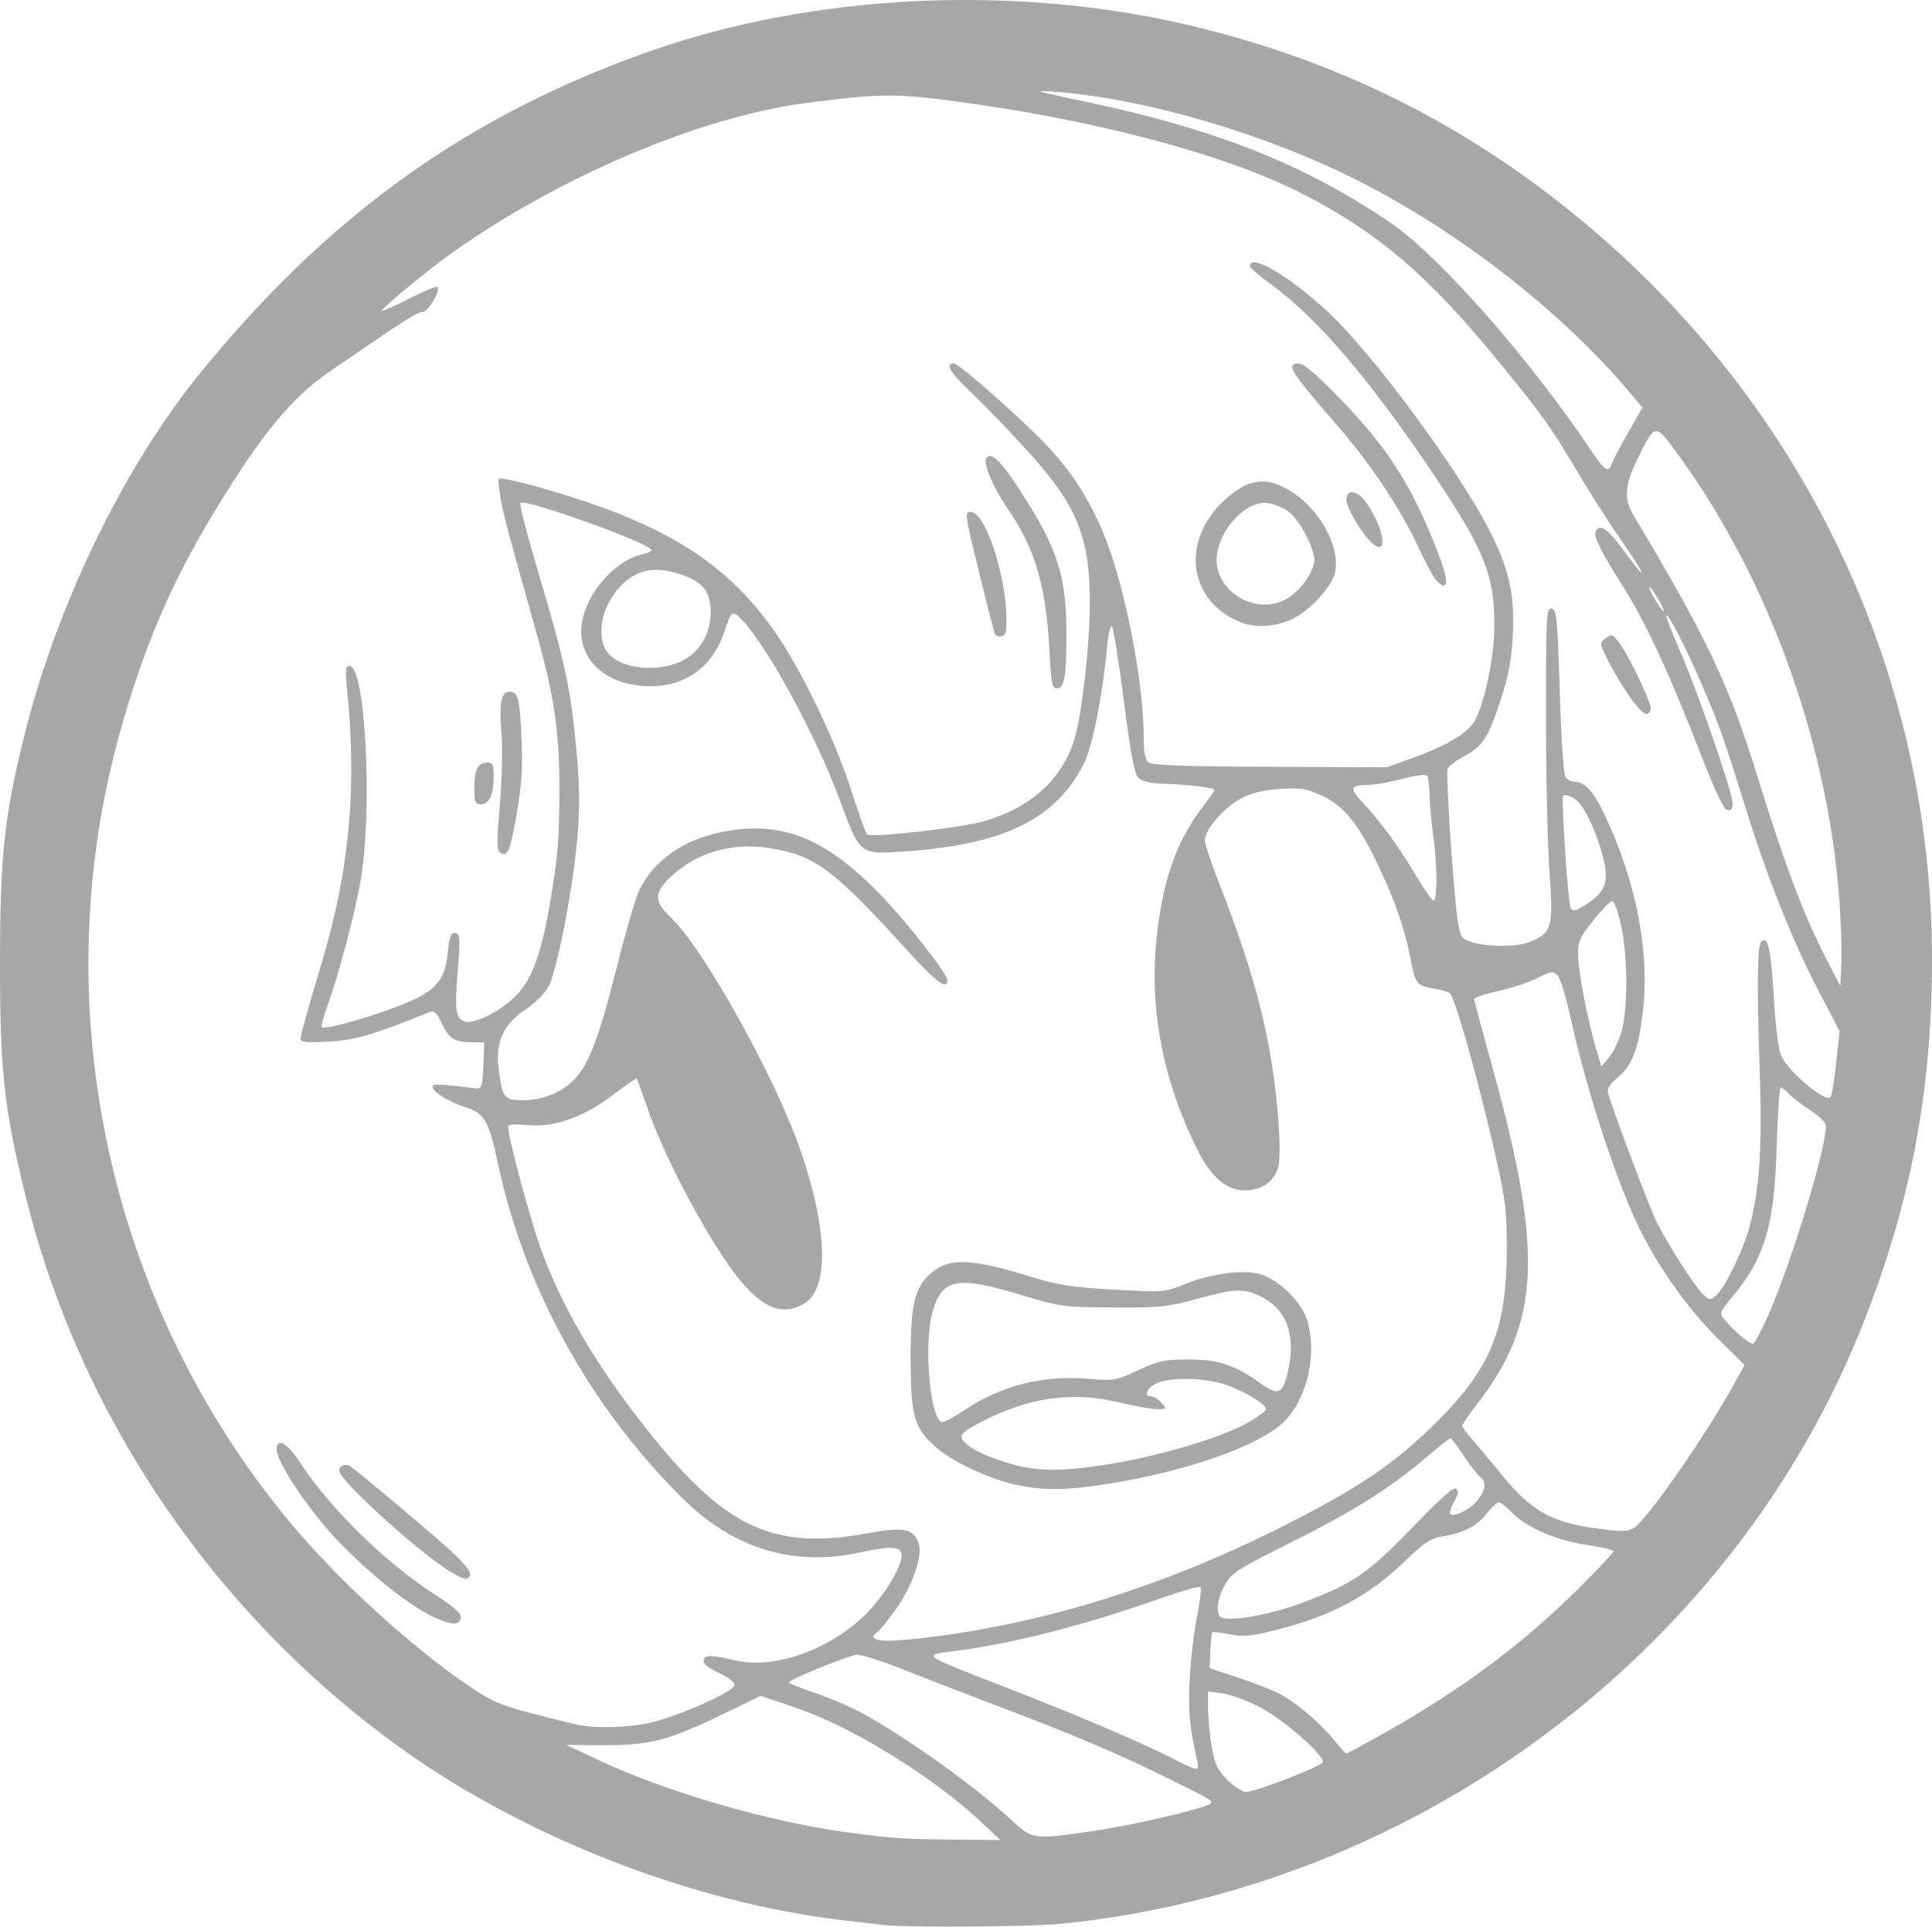 <?xml version="1.0" encoding="UTF-8" standalone="no"?>
<!-- Created with Inkscape (http://www.inkscape.org/) -->

<svg
   xmlns:dc="http://purl.org/dc/elements/1.1/"
   xmlns:cc="http://creativecommons.org/ns#"
   xmlns:rdf="http://www.w3.org/1999/02/22-rdf-syntax-ns#"
   xmlns:svg="http://www.w3.org/2000/svg"
   xmlns="http://www.w3.org/2000/svg"
   xmlns:sodipodi="http://sodipodi.sourceforge.net/DTD/sodipodi-0.dtd"
   xmlns:inkscape="http://www.inkscape.org/namespaces/inkscape"
   width="158.852mm"
   height="158.443mm"
   viewBox="0 0 158.852 158.443"
   version="1.1"
   id="svg8"
   inkscape:version="0.92.4 (5da689c313, 2019-01-14)"
   sodipodi:docname="dibujo.svg">
  <defs
     id="defs2" />
  <sodipodi:namedview
     id="base"
     pagecolor="#ffffff"
     bordercolor="#666666"
     borderopacity="1.0"
     inkscape:pageopacity="0.0"
     inkscape:pageshadow="2"
     inkscape:zoom="0.7"
     inkscape:cx="225.50516"
     inkscape:cy="232.00952"
     inkscape:document-units="mm"
     inkscape:current-layer="layer1"
     showgrid="false"
     fit-margin-top="0"
     fit-margin-left="0"
     fit-margin-right="0"
     fit-margin-bottom="0"
     inkscape:window-width="1920"
     inkscape:window-height="1001"
     inkscape:window-x="-9"
     inkscape:window-y="-9"
     inkscape:window-maximized="1" />
  <g
     inkscape:label="Capa 1"
     inkscape:groupmode="layer"
     id="layer1"
     transform="translate(-23.383,-37.445)">
    <path
       style="fill:#A7A7A7;stroke-width:0.265"
       d="m 96.119,195.757 c -0.437,-0.051 -1.925,-0.223 -3.307,-0.382 C 80.456,193.951 66.693,188.616 56.431,181.272 41.086,170.29 29.952,153.926 25.485,135.79 c -1.772,-7.194 -2.101,-10.188 -2.101,-19.104 -1.2e-4,-8.759 0.342,-12.02 1.942,-18.521 2.685,-10.911 8.215,-22.327 14.609,-30.157 10.583,-12.961 21.962,-21.092 36.87,-26.345 13.514,-4.762 30.17,-5.542 44.582,-2.088 12.199,2.923 22.723,8.205 32.292,16.207 18.222,15.237 28.583,37.238 28.557,60.637 -0.012,11.049 -1.855,20.511 -5.96,30.6 -10.819,26.591 -36.707,45.756 -65.699,48.636 -2.509,0.249 -12.581,0.319 -14.458,0.1 z m 7.885,-8.525 c -3.933,-3.669 -10.474,-7.719 -14.957,-9.262 l -3.103,-1.067 -3.247,1.567 c -4.367,2.107 -5.953,2.514 -9.712,2.494 l -3.026,-0.016 2.761,1.297 c 5.505,2.586 13.909,5.022 20.29,5.881 3.766,0.507 4.572,0.561 8.929,0.602 l 3.704,0.035 -1.64,-1.53 z m 9.445,0.759 c 3.274,-0.482 9.08,-1.848 9.456,-2.224 0.229,-0.229 0.228,-0.229 -3.248,-1.96 -4.098,-2.041 -7.805,-3.624 -13.842,-5.909 -2.671,-1.011 -6.357,-2.437 -8.191,-3.169 -1.89,-0.754 -3.569,-1.272 -3.875,-1.196 -1.372,0.341 -5.686,2.139 -5.505,2.294 0.112,0.096 1.155,0.501 2.319,0.901 1.164,0.4 2.891,1.151 3.836,1.67 3.539,1.941 9.19,5.991 12.039,8.628 1.872,1.733 1.831,1.728 7.011,0.965 z m 15.726,-4.251 c 1.532,-0.592 2.863,-1.2 2.957,-1.352 0.286,-0.462 -3.128,-3.482 -5.119,-4.529 -1.03,-0.541 -2.42,-1.059 -3.088,-1.151 l -1.215,-0.167 v 1.403 c 0,0.772 0.136,2.187 0.302,3.145 0.252,1.454 0.466,1.905 1.292,2.734 0.544,0.546 1.236,0.992 1.537,0.992 0.301,0 1.801,-0.484 3.334,-1.076 z m -7.359,-1.504 c -0.637,-2.867 -0.74,-3.944 -0.624,-6.548 0.071,-1.601 0.34,-3.955 0.597,-5.232 0.257,-1.277 0.391,-2.398 0.298,-2.491 -0.093,-0.093 -1.449,0.282 -3.014,0.834 -6.45,2.274 -12.12,3.742 -16.966,4.391 -2.995,0.401 -3.263,0.204 4.224,3.116 5.821,2.264 11.063,4.505 13.601,5.814 1.964,1.013 2.085,1.02 1.884,0.117 z m 15.641,-2.419 c 6.289,-3.556 11.15,-7.194 15.812,-11.833 1.528,-1.521 2.778,-2.856 2.778,-2.967 0,-0.111 -0.973,-0.344 -2.163,-0.517 -2.516,-0.367 -5.032,-1.451 -6.173,-2.659 -0.435,-0.461 -0.925,-0.837 -1.091,-0.837 -0.165,0 -0.605,0.4 -0.978,0.889 -0.782,1.025 -1.925,1.623 -3.618,1.891 -0.994,0.158 -1.496,0.484 -3.043,1.974 -3.048,2.937 -6.048,4.554 -10.589,5.706 -2.11,0.535 -2.735,0.596 -3.877,0.38 -0.749,-0.142 -1.404,-0.216 -1.456,-0.164 -0.052,0.052 -0.122,0.735 -0.156,1.517 l -0.061,1.423 2.381,0.8 c 1.31,0.44 2.834,1.038 3.387,1.329 1.353,0.711 3.338,2.396 4.44,3.77 0.496,0.618 0.965,1.124 1.042,1.124 0.077,0 1.591,-0.821 3.365,-1.824 z m -60.573,-0.708 c 2.298,-0.538 6.771,-2.522 6.873,-3.047 0.051,-0.265 -0.389,-0.626 -1.264,-1.036 -0.894,-0.419 -1.314,-0.767 -1.258,-1.042 0.097,-0.474 0.521,-0.471 2.661,0.015 3.095,0.703 7.447,-0.785 10.425,-3.564 1.731,-1.616 3.464,-4.532 3.161,-5.321 -0.193,-0.502 -1.095,-0.505 -3.347,-0.009 -5.533,1.217 -10.481,-0.3 -14.702,-4.509 -7.617,-7.595 -12.956,-17.309 -15.113,-27.495 -0.74,-3.494 -1.103,-4.119 -2.672,-4.597 -1.264,-0.385 -2.703,-1.271 -2.703,-1.664 0,-0.289 0.332,-0.28 3.572,0.104 0.48,0.057 0.536,-0.115 0.607,-1.856 l 0.078,-1.918 -0.871,-0.004 c -1.559,-0.006 -2.006,-0.266 -2.587,-1.502 -0.434,-0.922 -0.659,-1.147 -1.009,-1.004 -4.558,1.857 -6.131,2.319 -8.322,2.443 -1.715,0.097 -2.315,0.047 -2.315,-0.191 0,-0.364 0.441,-1.962 1.745,-6.322 2.296,-7.676 2.905,-14.416 2.055,-22.723 -0.141,-1.375 -0.102,-1.654 0.232,-1.654 1.309,0 1.911,11.95 0.894,17.727 -0.49,2.781 -1.869,7.932 -2.809,10.488 -0.275,0.748 -0.44,1.42 -0.366,1.494 0.165,0.165 2.307,-0.363 4.599,-1.134 4.558,-1.533 5.509,-2.363 5.75,-5.018 0.096,-1.061 0.26,-1.597 0.489,-1.597 0.545,0 0.57,0.234 0.33,3.175 -0.259,3.177 -0.163,3.867 0.568,4.099 0.714,0.227 2.628,-0.664 3.904,-1.817 1.587,-1.434 2.374,-3.484 3.185,-8.303 0.572,-3.399 0.702,-5.016 0.703,-8.795 0.002,-5.066 -0.398,-7.763 -1.986,-13.398 -2.223,-7.885 -2.609,-9.334 -2.848,-10.678 -0.142,-0.8 -0.207,-1.535 -0.146,-1.634 0.061,-0.099 1.211,0.121 2.555,0.489 10.518,2.881 15.848,6.053 20.015,11.91 2.196,3.087 5.051,8.975 6.403,13.202 0.6,1.878 1.186,3.518 1.301,3.643 0.272,0.295 7.623,-0.522 9.51,-1.057 3.951,-1.12 6.565,-3.482 7.56,-6.832 0.598,-2.013 1.229,-7.569 1.248,-10.993 0.031,-5.51 -1.02,-8.13 -5.044,-12.57 -1.45,-1.599 -3.546,-3.777 -4.659,-4.839 -1.82,-1.737 -2.233,-2.435 -1.441,-2.435 0.381,0 5.305,4.338 7.405,6.523 2.177,2.266 3.598,4.441 4.855,7.434 1.71,4.071 3.314,12.163 3.314,16.716 0,1.266 0.116,1.903 0.389,2.129 0.288,0.239 2.879,0.333 9.988,0.363 l 9.599,0.041 2.249,-0.81 c 2.568,-0.925 4.292,-1.937 4.914,-2.886 0.818,-1.249 1.701,-5.373 1.698,-7.932 -0.005,-4.184 -0.796,-6.172 -4.878,-12.274 -5.274,-7.883 -9.641,-13.009 -13.441,-15.778 -0.982,-0.716 -1.786,-1.401 -1.786,-1.523 0,-1.103 3.182,0.753 6.402,3.734 3.712,3.437 10.925,13.233 13.417,18.223 1.52,3.042 1.965,5.12 1.799,8.397 -0.1,1.963 -0.345,3.294 -0.95,5.159 -1.043,3.212 -1.525,3.97 -3.03,4.769 -0.674,0.358 -1.296,0.83 -1.382,1.05 -0.086,0.22 0.056,3.304 0.316,6.854 0.37,5.054 0.566,6.57 0.903,6.987 0.592,0.732 4.162,0.967 5.593,0.37 1.773,-0.741 1.897,-1.196 1.566,-5.739 -0.16,-2.19 -0.29,-7.976 -0.29,-12.859 0,-8.312 0.029,-8.872 0.463,-8.789 0.42,0.08 0.482,0.716 0.671,6.817 0.128,4.138 0.319,6.862 0.495,7.074 0.158,0.19 0.484,0.346 0.725,0.346 0.818,0 1.533,0.765 2.4,2.567 2.65,5.508 3.811,11.463 3.205,16.429 -0.372,3.048 -0.877,4.346 -2.074,5.333 -0.642,0.529 -0.887,0.917 -0.788,1.25 0.544,1.843 3.428,9.481 4.028,10.669 0.99,1.959 3.181,5.358 3.837,5.951 0.513,0.465 0.549,0.464 1.071,-0.008 0.732,-0.662 2.277,-3.885 2.743,-5.722 0.813,-3.204 1.016,-6.508 0.792,-12.922 -0.228,-6.54 -0.189,-10.061 0.113,-10.374 0.559,-0.577 0.808,0.479 1.048,4.441 0.174,2.868 0.39,4.504 0.663,5.026 0.728,1.392 3.697,3.813 4.025,3.283 0.095,-0.153 0.297,-1.435 0.45,-2.849 l 0.278,-2.57 -1.732,-3.307 c -2.042,-3.899 -4.177,-9.22 -5.841,-14.552 -1.941,-6.221 -2.258,-7.125 -3.625,-10.335 -1.37,-3.216 -2.877,-6.174 -3.056,-5.995 -0.058,0.058 0.438,1.345 1.101,2.86 1.473,3.361 4.353,11.691 4.353,12.59 0,0.464 -0.126,0.629 -0.434,0.568 -0.29,-0.057 -0.979,-1.49 -2.077,-4.319 -2.735,-7.046 -4.677,-11.236 -6.602,-14.246 -1.601,-2.504 -2.309,-3.91 -2.161,-4.296 0.295,-0.769 0.986,-0.325 2.296,1.476 0.741,1.019 1.4,1.852 1.464,1.852 0.147,0 -0.425,-0.906 -2.171,-3.44 -0.752,-1.091 -2.111,-3.235 -3.02,-4.763 -2.344,-3.942 -2.864,-4.669 -6.618,-9.26 -5.735,-7.013 -9.878,-10.544 -16.107,-13.725 -6.435,-3.287 -17.447,-6.172 -29.32,-7.684 -4.181,-0.532 -5.697,-0.499 -11.45,0.253 -8.761,1.145 -20.54,6.169 -29.369,12.526 -1.963,1.413 -5.603,4.438 -5.484,4.558 0.053,0.053 1.068,-0.401 2.256,-1.008 1.188,-0.607 2.227,-1.037 2.308,-0.955 0.295,0.295 -0.766,2.066 -1.238,2.066 -0.438,0 -1.418,0.63 -7.693,4.946 -3.059,2.104 -5.576,5.166 -9.328,11.346 -3.599,5.928 -5.816,11.076 -7.797,18.104 -6.346,22.505 -1.083,47.086 13.949,65.154 3.949,4.747 9.943,10.224 14.748,13.478 1.815,1.229 2.572,1.553 5.292,2.263 1.746,0.456 3.471,0.879 3.835,0.941 1.529,0.26 4.114,0.157 5.769,-0.23 z m -17.904,-8.714 c -2.012,-0.942 -5.396,-3.663 -7.996,-6.431 -2.271,-2.417 -4.818,-6.238 -4.852,-7.278 -0.036,-1.087 0.846,-0.621 1.909,1.01 2.478,3.804 7.003,8.238 11.108,10.886 1.567,1.011 2.189,1.561 2.127,1.883 -0.132,0.683 -0.725,0.665 -2.295,-0.07 z m 1.002,-3.982 c -2.917,-1.963 -8.71,-7.297 -8.71,-8.02 0,-0.413 0.483,-0.617 0.9,-0.38 0.206,0.117 2.535,2.04 5.176,4.274 4.515,3.82 5.267,4.682 4.349,4.987 -0.16,0.053 -0.932,-0.334 -1.715,-0.861 z m 4.546,-58.839 c -0.308,-0.19 -0.315,-0.818 -0.047,-3.968 0.176,-2.069 0.238,-4.677 0.137,-5.832 -0.217,-2.492 -0.036,-3.445 0.654,-3.445 0.709,0 0.847,0.549 0.994,3.969 0.1,2.327 0.007,3.75 -0.397,6.05 -0.553,3.15 -0.739,3.599 -1.34,3.227 z m -2.143,-5.388 c 0,-1.467 0.311,-2.037 1.111,-2.037 0.389,0 0.476,0.221 0.476,1.208 0,1.46 -0.369,2.232 -1.068,2.232 -0.451,0 -0.52,-0.185 -0.52,-1.402 z m 95.125,-7.263 c -0.508,-0.691 -1.313,-2.008 -1.789,-2.925 -0.854,-1.648 -0.858,-1.673 -0.335,-2.063 0.482,-0.359 0.573,-0.34 1.022,0.213 0.823,1.014 2.858,5.271 2.707,5.663 -0.244,0.635 -0.652,0.409 -1.606,-0.889 z m -47.859,-4.233 c -0.261,-5.016 -1.198,-8.19 -3.332,-11.292 -1.333,-1.937 -2.158,-3.9 -1.814,-4.314 0.414,-0.498 1.23,0.326 2.897,2.924 2.943,4.588 3.656,6.82 3.663,11.459 0.005,3.591 -0.166,4.597 -0.782,4.597 -0.398,0 -0.478,-0.427 -0.631,-3.373 z m -4.499,-1.171 c -0.785,-2.931 -2.137,-8.494 -2.229,-9.173 -0.102,-0.753 -0.047,-0.872 0.375,-0.794 1.123,0.208 2.727,4.999 2.827,8.441 0.041,1.419 -0.025,1.702 -0.415,1.782 -0.255,0.052 -0.506,-0.063 -0.558,-0.256 z m 20.402,-0.846 c -4.466,-1.657 -5.192,-6.704 -1.456,-10.134 1.495,-1.373 2.792,-1.781 4.159,-1.31 2.892,0.996 5.39,4.681 4.909,7.243 -0.206,1.099 -1.964,3.083 -3.366,3.798 -1.357,0.692 -3.037,0.852 -4.247,0.403 z m 3.792,-2.09 c 1.134,-0.764 2.096,-2.182 2.096,-3.09 0,-1.028 -1.249,-3.364 -2.137,-3.996 -0.423,-0.301 -1.157,-0.605 -1.631,-0.676 -2.192,-0.327 -4.828,3.157 -4.158,5.494 0.704,2.455 3.777,3.65 5.83,2.267 z m 12.093,-1.449 c -0.222,-0.255 -0.899,-1.528 -1.503,-2.829 -1.4,-3.015 -3.905,-6.766 -6.551,-9.811 -3.937,-4.531 -4.325,-5.153 -3.211,-5.153 0.392,0 1.435,0.875 3.17,2.658 3.919,4.027 5.831,6.911 7.854,11.843 1.059,2.583 1.33,3.756 0.869,3.756 -0.123,0 -0.405,-0.208 -0.628,-0.463 z m -5.395,-3.175 c -0.83,-0.829 -1.956,-2.801 -1.956,-3.425 0,-0.877 0.895,-0.789 1.566,0.154 1.627,2.285 1.928,4.808 0.39,3.272 z m -35.558,90.04 c 9.3,-1.241 18.617,-4.175 27.818,-8.76 6.701,-3.339 9.745,-5.39 13.324,-8.977 4.09,-4.099 5.425,-7.117 5.625,-12.717 0.07,-1.951 -0.009,-4.308 -0.18,-5.424 -0.628,-4.095 -3.851,-16.362 -4.458,-16.969 -0.131,-0.131 -0.704,-0.31 -1.273,-0.397 -1.435,-0.221 -1.588,-0.399 -1.941,-2.273 -0.484,-2.567 -1.266,-4.848 -2.691,-7.846 -1.659,-3.493 -2.821,-4.925 -4.683,-5.778 -1.236,-0.566 -1.709,-0.64 -3.383,-0.533 -1.36,0.087 -2.327,0.321 -3.209,0.775 -1.358,0.699 -2.988,2.577 -2.988,3.443 0,0.293 0.52,1.861 1.155,3.485 3.108,7.951 4.387,13.073 4.895,19.613 0.13,1.675 0.126,3.264 -0.011,3.758 -0.336,1.215 -1.365,1.939 -2.758,1.939 -1.476,0 -2.746,-1.067 -3.832,-3.219 -2.82,-5.586 -4.004,-11.512 -3.444,-17.241 0.474,-4.854 1.597,-8.142 3.755,-10.994 0.569,-0.751 1.034,-1.416 1.034,-1.477 0,-0.176 -2.091,-0.436 -4.037,-0.502 -1.247,-0.042 -1.92,-0.193 -2.225,-0.498 -0.325,-0.325 -0.632,-1.953 -1.193,-6.33 -0.416,-3.241 -0.858,-5.995 -0.983,-6.12 -0.127,-0.127 -0.31,0.687 -0.415,1.843 -0.349,3.857 -1.181,8.039 -1.872,9.414 -2.281,4.541 -6.491,6.645 -14.454,7.224 -4.064,0.295 -3.917,0.407 -5.646,-4.249 -1.968,-5.297 -5.868,-12.478 -8.013,-14.752 -0.8,-0.848 -0.904,-0.778 -1.481,1.002 -0.912,2.813 -3.187,4.468 -6.102,4.439 -3.665,-0.037 -6.034,-2.239 -5.591,-5.196 0.374,-2.494 2.751,-5.189 4.982,-5.65 0.4,-0.083 0.728,-0.24 0.728,-0.35 0,-0.529 -10.375,-4.264 -10.764,-3.875 -0.098,0.098 0.556,2.648 1.455,5.666 2.305,7.745 2.715,9.717 3.223,15.527 0.192,2.191 0.192,4.14 0.002,6.352 -0.361,4.187 -1.696,11.039 -2.392,12.272 -0.301,0.533 -1.146,1.364 -1.878,1.846 -1.781,1.173 -2.476,2.666 -2.214,4.76 0.316,2.532 0.443,2.698 2.045,2.691 1.626,-0.007 3.208,-0.661 4.225,-1.747 1.168,-1.248 2.005,-3.456 3.395,-8.963 0.724,-2.869 1.541,-5.724 1.816,-6.344 1.209,-2.732 3.915,-4.565 7.57,-5.126 4.48,-0.688 7.899,0.743 12.171,5.094 2.217,2.259 5.684,6.67 5.687,7.237 0.004,0.815 -0.921,0.144 -3.087,-2.239 -6.119,-6.734 -7.673,-7.937 -11.067,-8.569 -3.317,-0.618 -6.281,0.157 -8.533,2.232 -1.451,1.337 -1.47,2.046 -0.089,3.359 2.735,2.602 8.621,13.171 10.708,19.227 2.234,6.483 2.352,11.303 0.309,12.549 -2.1,1.281 -4.075,0.139 -6.742,-3.899 -2.311,-3.5 -4.936,-8.661 -6.107,-12.011 -0.483,-1.382 -0.904,-2.548 -0.934,-2.591 -0.031,-0.043 -0.934,0.586 -2.007,1.397 -2.4,1.814 -4.836,2.662 -7.002,2.439 -0.783,-0.081 -1.48,-0.057 -1.548,0.054 -0.208,0.336 1.91,8.206 2.891,10.741 1.878,4.855 4.722,9.555 8.963,14.813 6.124,7.593 10.075,9.367 17.716,7.956 2.929,-0.541 3.705,-0.389 4.163,0.816 0.385,1.011 -0.56,3.671 -1.998,5.623 -0.631,0.857 -1.276,1.638 -1.434,1.735 -0.632,0.391 -0.22,0.675 0.97,0.67 0.691,-0.003 2.507,-0.172 4.035,-0.376 z m 6.369,-12.465 c -2.123,-0.46 -5.156,-1.883 -6.465,-3.032 -1.85,-1.625 -2.109,-2.489 -2.132,-7.141 -0.024,-4.629 0.32,-6.075 1.726,-7.258 1.49,-1.253 3.279,-1.169 8.36,0.395 2.052,0.632 3.258,0.813 6.651,1.001 4.006,0.222 4.194,0.209 5.643,-0.388 2.232,-0.919 4.841,-1.289 6.307,-0.894 1.614,0.435 3.533,2.353 3.97,3.969 0.732,2.707 -0.043,6.139 -1.811,8.027 -1.948,2.079 -8.25,4.308 -15.056,5.326 -3.253,0.487 -4.929,0.485 -7.193,-0.006 z m 6.992,-1.568 c 4.397,-0.635 9.946,-2.258 12.237,-3.58 0.764,-0.441 1.389,-0.91 1.389,-1.043 0,-0.376 -1.358,-1.251 -2.932,-1.889 -1.701,-0.689 -4.691,-0.826 -5.998,-0.274 -0.852,0.359 -1.19,1.092 -0.504,1.092 0.196,0 0.571,0.238 0.835,0.529 0.469,0.518 0.462,0.529 -0.335,0.529 -0.448,0 -1.865,-0.252 -3.15,-0.559 -2.941,-0.704 -5.751,-0.57 -8.552,0.409 -1.924,0.672 -4.068,1.783 -4.363,2.261 -0.266,0.43 0.793,1.243 2.413,1.851 3.011,1.131 4.841,1.268 8.96,0.674 z m -11.072,-4.616 c 2.946,-1.967 6.386,-2.828 10.074,-2.52 2.143,0.179 2.281,0.155 4.121,-0.703 1.695,-0.79 2.151,-0.887 4.153,-0.883 2.48,0.005 3.789,0.444 5.951,1.997 1.455,1.045 1.825,0.835 2.265,-1.285 0.582,-2.805 -0.223,-4.885 -2.28,-5.89 -1.418,-0.692 -2.148,-0.664 -5.286,0.201 -2.393,0.66 -3.022,0.724 -6.867,0.701 -4.101,-0.025 -4.337,-0.057 -7.541,-1.024 -5.298,-1.6 -6.505,-1.374 -7.301,1.362 -0.773,2.661 -0.198,9.082 0.814,9.082 0.187,0 1.041,-0.467 1.897,-1.039 z m 27.758,15.874 c 4.131,-1.557 5.315,-2.372 9.018,-6.21 2.327,-2.413 3.376,-3.332 3.575,-3.133 0.199,0.199 0.141,0.519 -0.197,1.091 -0.263,0.445 -0.399,0.889 -0.302,0.986 0.309,0.309 1.776,-0.468 2.317,-1.228 0.63,-0.885 0.66,-1.399 0.109,-1.856 -0.227,-0.189 -0.834,-0.977 -1.349,-1.752 -0.514,-0.775 -0.99,-1.409 -1.057,-1.409 -0.067,0 -0.978,0.724 -2.025,1.609 -3.03,2.561 -6.017,4.436 -11.137,6.99 -4.32,2.155 -4.831,2.482 -5.372,3.44 -0.598,1.058 -0.782,2.243 -0.409,2.631 0.485,0.503 4.004,-0.093 6.83,-1.158 z m 27.682,-6.566 c 1.7,-1.825 5.507,-7.401 7.56,-11.073 l 1.05,-1.879 -2.24,-2.222 c -2.556,-2.535 -5.126,-6.224 -6.681,-9.591 -1.896,-4.103 -4.207,-11.305 -5.403,-16.834 -0.356,-1.645 -0.831,-3.176 -1.057,-3.401 -0.37,-0.37 -0.532,-0.348 -1.673,0.225 -0.695,0.349 -2.156,0.832 -3.248,1.072 -1.091,0.24 -1.966,0.543 -1.945,0.672 0.022,0.129 0.76,2.854 1.64,6.056 4.075,14.823 3.78,20.576 -1.398,27.244 -0.664,0.856 -1.208,1.654 -1.208,1.773 0,0.12 0.401,0.664 0.892,1.211 0.49,0.546 1.473,1.72 2.184,2.609 2.445,3.058 4.118,4.057 7.652,4.572 2.747,0.4 3.137,0.357 3.874,-0.434 z m 10.598,-17.146 c 1.871,-4.26 4.698,-13.547 4.698,-15.435 0,-0.313 -0.487,-0.816 -1.285,-1.328 -0.707,-0.453 -1.499,-1.061 -1.761,-1.351 -0.262,-0.289 -0.562,-0.526 -0.667,-0.526 -0.105,0 -0.251,2.113 -0.325,4.696 -0.191,6.684 -0.948,9.259 -3.698,12.582 -1.04,1.257 -1.046,1.278 -0.561,1.852 0.826,0.978 2.065,2.017 2.318,1.945 0.132,-0.038 0.708,-1.134 1.28,-2.436 z M 156.7,122.323 c 0.544,-1.832 0.528,-6.256 -0.032,-8.804 -0.241,-1.096 -0.568,-1.984 -0.728,-1.974 -0.159,0.01 -0.855,0.72 -1.547,1.577 -1.11,1.377 -1.256,1.707 -1.253,2.826 0.004,1.358 0.722,5.146 1.452,7.658 l 0.448,1.54 0.627,-0.729 c 0.345,-0.401 0.809,-1.344 1.033,-2.095 z m 17.868,-11.457 c -1.073,-12.952 -5.963,-26.189 -13.424,-36.333 -1.665,-2.264 -1.684,-2.26 -3.086,0.579 -1.103,2.232 -1.185,3.336 -0.353,4.727 5.943,9.929 7.845,13.925 10.108,21.238 2.379,7.685 3.846,11.571 5.794,15.346 l 1.092,2.117 0.087,-1.984 c 0.048,-1.091 -0.051,-3.651 -0.22,-5.689 z m -20.61,0.85 c 1.461,-0.984 1.735,-1.845 1.215,-3.826 -0.617,-2.352 -1.654,-4.412 -2.43,-4.828 -0.365,-0.195 -0.742,-0.277 -0.837,-0.182 -0.176,0.176 0.406,8.877 0.618,9.242 0.186,0.319 0.479,0.236 1.434,-0.407 z m -12.468,-1.974 c -0.003,-0.982 -0.123,-2.598 -0.266,-3.592 -0.144,-0.993 -0.276,-2.44 -0.294,-3.215 -0.018,-0.775 -0.106,-1.527 -0.197,-1.67 -0.104,-0.165 -0.847,-0.083 -2.016,0.223 -1.019,0.266 -2.229,0.491 -2.69,0.499 -1.662,0.03 -1.746,0.235 -0.601,1.457 1.492,1.592 2.995,3.651 4.403,6.033 0.667,1.128 1.315,2.051 1.439,2.051 0.125,0 0.225,-0.804 0.222,-1.786 z M 79.408,91.819 c 1.469,-0.698 2.393,-2.223 2.41,-3.977 0.016,-1.707 -0.626,-2.536 -2.448,-3.157 -2.259,-0.77 -3.894,-0.365 -5.27,1.305 -1.492,1.81 -1.71,4.399 -0.459,5.438 1.308,1.085 3.932,1.263 5.767,0.391 z m 80.29,-5.145 c -0.329,-0.572 -0.644,-0.995 -0.7,-0.94 -0.114,0.114 0.997,1.981 1.18,1.981 0.065,0 -0.151,-0.468 -0.48,-1.041 z m -3.803,-11.066 c 0.081,-0.256 0.684,-1.405 1.339,-2.555 l 1.191,-2.09 -0.907,-1.083 c -6.204,-7.412 -15.789,-14.628 -24.886,-18.735 -7.331,-3.31 -15.981,-5.675 -22.49,-6.15 -1.93,-0.141 -1.73,-0.073 2.269,0.765 8.818,1.849 15.12,4.047 20.966,7.314 1.627,0.909 3.792,2.273 4.811,3.03 4.131,3.071 11.038,10.991 15.971,18.315 1.168,1.735 1.492,1.956 1.735,1.189 z"
       id="path21"
       inkscape:connector-curvature="0" />
  </g>
</svg>
